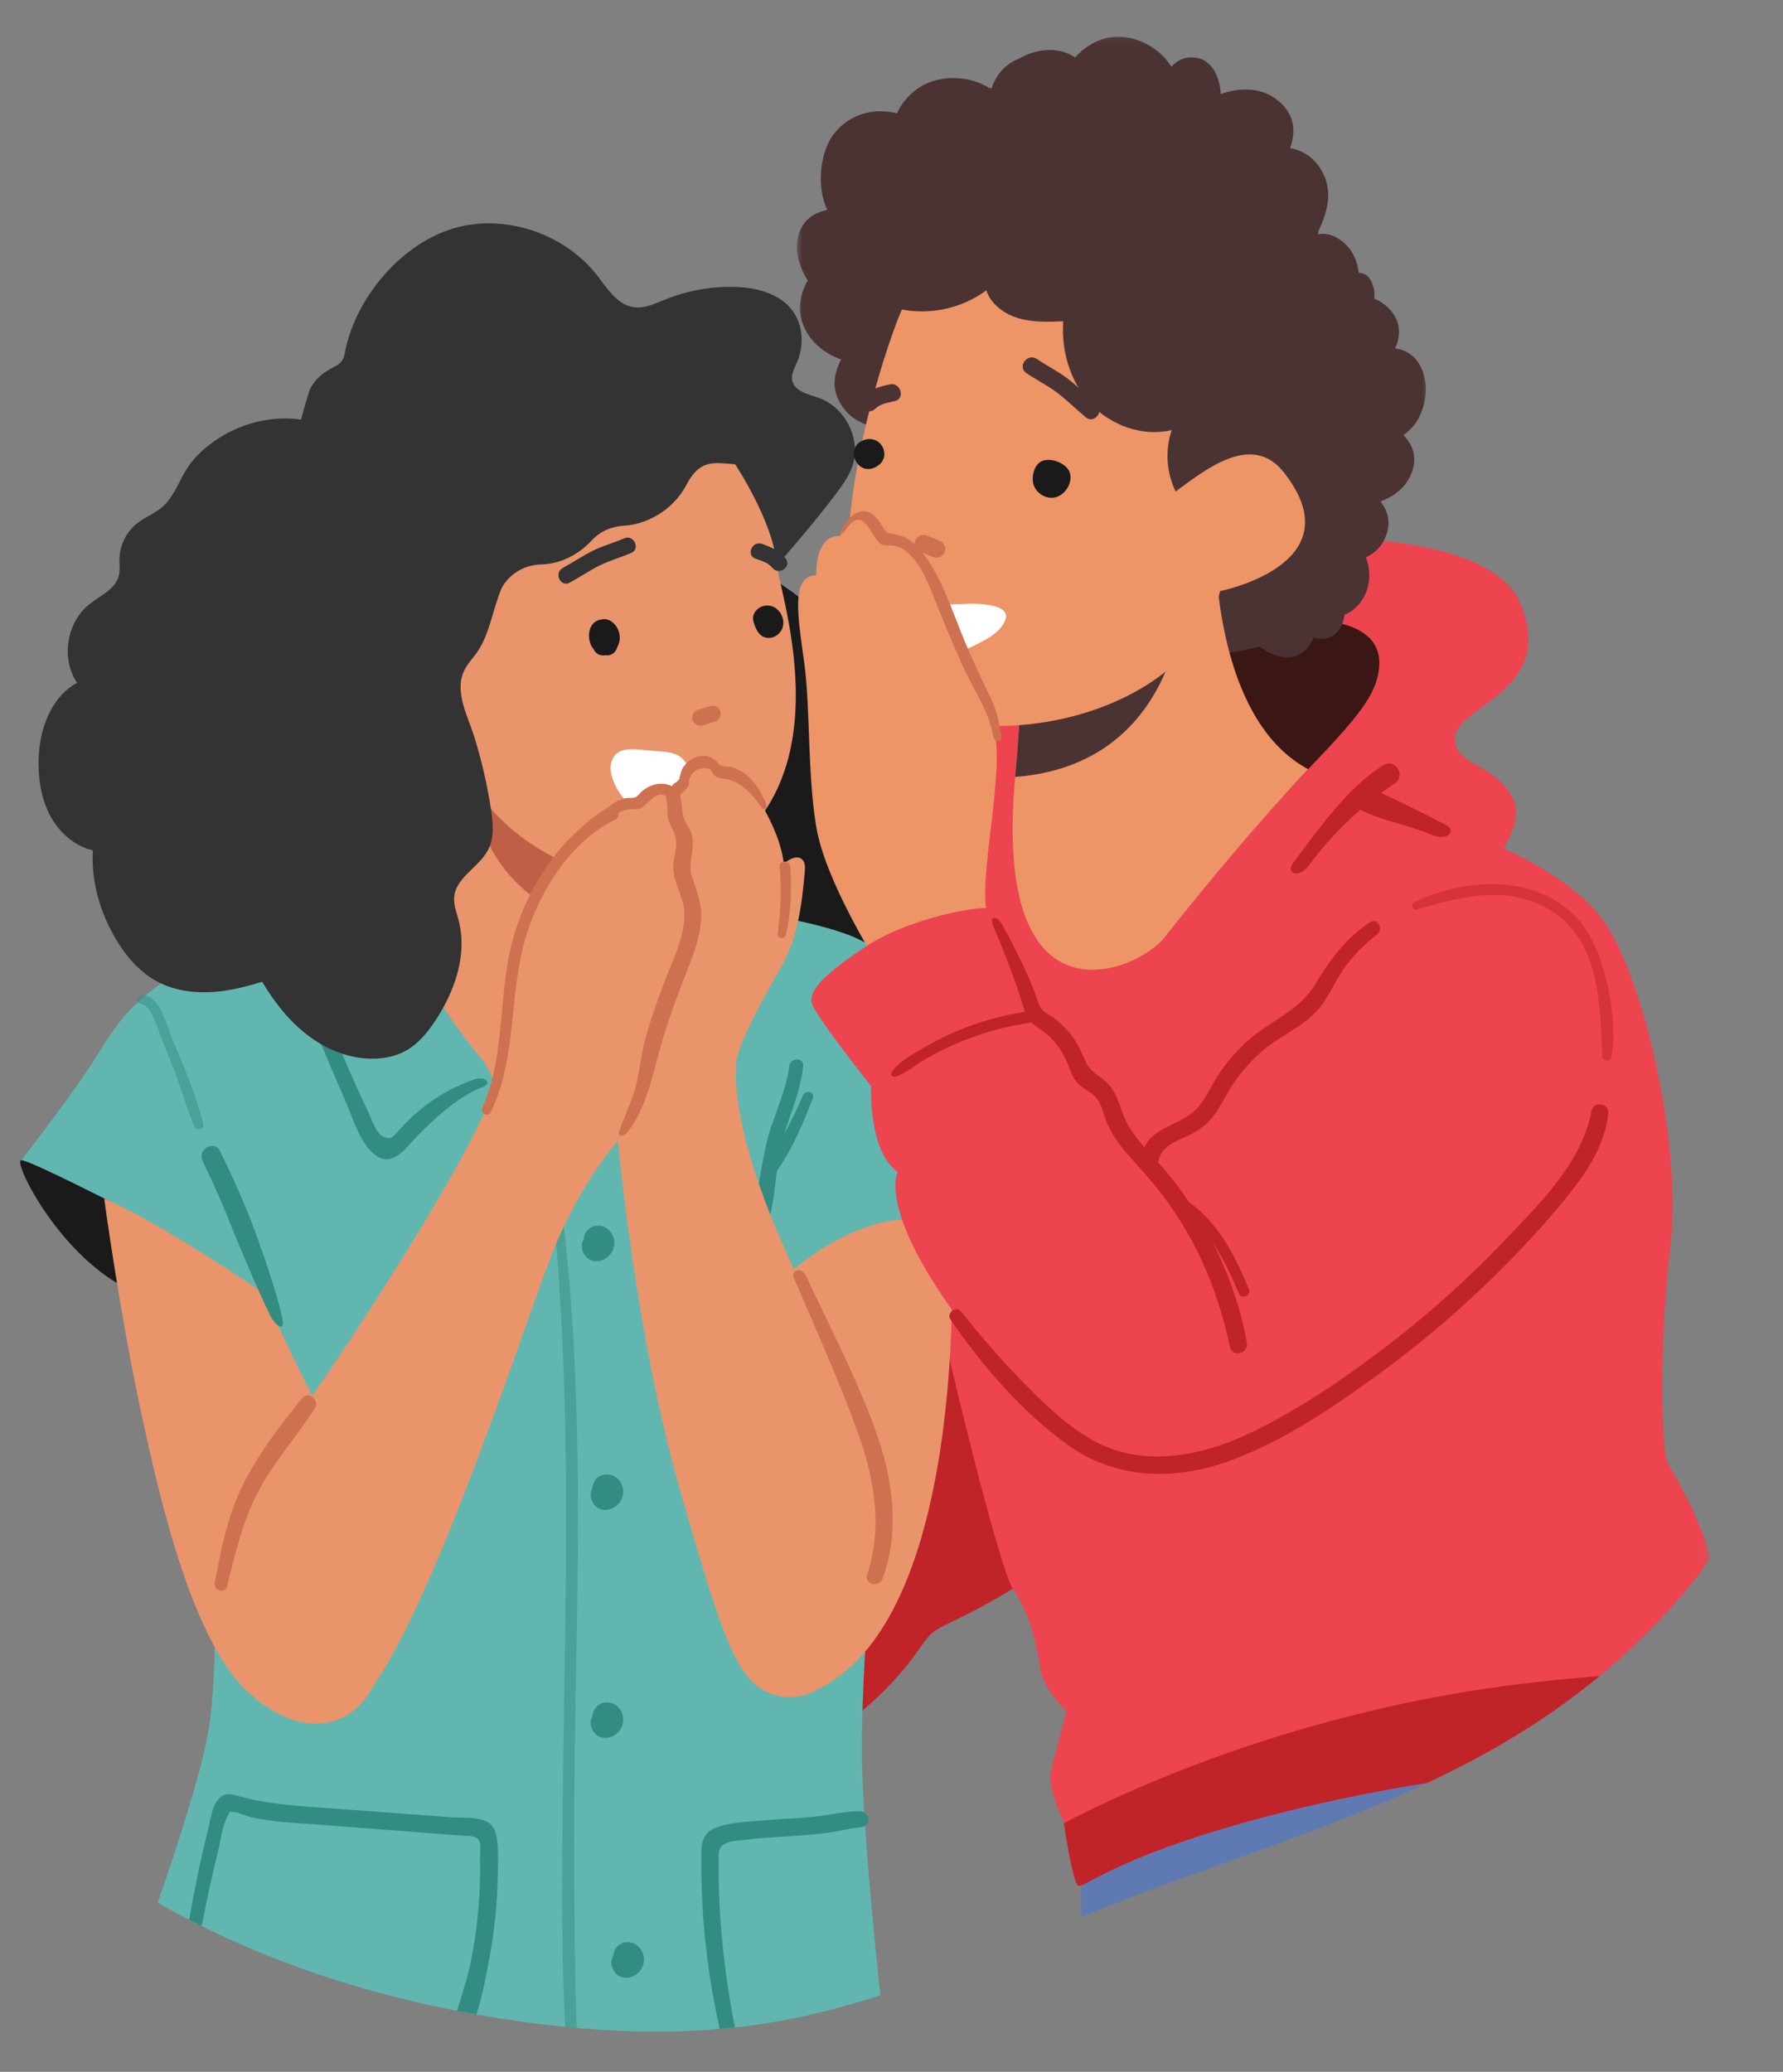 <svg width="210" height="244" viewBox="0 0 210 244" fill="none" xmlns="http://www.w3.org/2000/svg">
<rect x="0" y="0" width="210" height="244" fill="#808080" stroke="none"/>
<path d="M130.059 173.84C133.003 164.869 133.784 154.917 130.572 146.039C129.781 143.852 128.703 141.682 126.91 140.2C124.358 138.091 120.772 137.726 117.479 138.063C113.435 138.476 109.536 139.799 105.796 141.394C97.544 144.909 89.832 149.831 83.603 156.283C77.377 162.734 72.674 170.755 70.677 179.499C70.092 182.063 69.736 184.703 69.936 187.325C70.154 190.205 71.033 192.998 72.135 195.667C73.975 200.131 76.513 204.393 80.127 207.592C81.067 208.425 82.124 209.202 83.354 209.453C84.513 209.688 85.71 209.437 86.849 209.133C95.516 206.817 103.305 201.349 108.422 193.983C108.797 193.442 109.163 192.888 109.645 192.442C110.26 191.872 111.032 191.509 111.789 191.148C118.863 187.762 125.891 183.54 130.223 177.001L130.059 173.84Z" fill="#C02328"/>
<path d="M194.677 191.613L185.936 186.503L127.35 218.934V225.78C128.694 225.232 130.04 224.693 131.389 224.163C146.939 218.075 163.236 213.508 177.59 204.97C183.809 201.268 189.629 196.794 194.677 191.613Z" fill="#5F7AB3"/>
<mask id="mask0_732_1712" style="mask-type:luminance" maskUnits="userSpaceOnUse" x="108" y="97" width="94" height="126">
<path d="M108.292 97.978H201.452V222.594H108.292V97.978Z" fill="white"/>
</mask>
<g mask="url(#mask0_732_1712)">
<path d="M189.073 108.735C184.54 102.11 173.033 98.275 173.033 98.275L121.074 104.9C121.074 104.9 108.519 139.773 108.868 145.161C109.218 150.548 117.585 184.761 119.331 187.202C121.074 189.643 122.121 193.477 122.467 196.268C122.816 199.058 125.607 201.499 125.607 201.499C125.607 201.499 124.562 205.683 123.864 208.124C123.166 210.565 125.257 214.402 125.257 214.402C125.257 214.402 126.305 221.725 127 222.074C127.699 222.423 131.885 218.237 151.413 213.355C157.174 211.916 162.903 210.809 168.118 209.964C171.347 208.447 174.512 206.799 177.59 204.968C186.834 199.471 195.195 192.264 201.451 183.559C200.117 178.307 196.914 173.239 196.396 172.204C195.7 170.81 195.351 158.605 196.745 146.749C198.141 134.891 193.606 115.363 189.073 108.735Z" fill="#ED4450"/>
</g>
<path d="M180.181 198.187C152.847 201.319 132.025 211.192 125.303 214.711C125.512 216.103 126.39 221.768 127.001 222.075C127.699 222.424 131.885 218.237 151.413 213.355C157.174 211.916 162.903 210.81 168.118 209.964C171.347 208.447 174.513 206.799 177.59 204.968C181.363 202.725 184.987 200.196 188.382 197.398C185.853 197.591 183.127 197.85 180.181 198.187Z" fill="#C02328"/>
<path d="M103.68 81.535C105.53 84.861 107.43 88.765 106.041 92.308C105.447 93.828 104.262 95.2 104.317 96.831C104.34 97.563 104.618 98.258 104.875 98.942C105.953 101.832 106.701 104.9 106.518 107.977C106.335 111.057 105.141 114.158 102.833 116.203C100.525 118.247 97.027 119.043 94.227 117.749C93.171 117.262 91.862 116.523 90.977 117.281C90.62 117.582 90.466 118.053 90.29 118.485C89.659 120.04 88.493 121.46 86.904 122.001C84.285 122.892 81.55 121.225 79.287 119.636C78.109 121.455 75.984 122.491 73.842 122.835C71.703 123.182 69.516 122.925 67.364 122.666C64.408 122.315 61.437 121.959 58.571 121.151C56.726 120.631 54.907 119.909 53.397 118.729C51.448 117.207 50.127 115.008 49.204 112.715C46.278 105.453 47.055 97.235 48.786 89.601C50.073 83.926 51.93 78.229 55.529 73.658C60.92 66.82 69.993 63.248 78.665 64.027C87.569 64.823 94.719 69.776 100.437 76.349C101.788 77.902 102.683 79.744 103.68 81.535Z" fill="#1A1A1A"/>
<path d="M100.848 110.481C93.175 106.992 68.416 104.9 68.416 104.9L42.608 107.975C42.608 107.975 23.433 112.573 19.596 115.363C15.761 118.153 14.365 119.546 11.577 124.079C8.787 128.615 2.509 136.636 2.509 136.636L17.504 150.235L25.176 181.272C25.176 181.272 25.874 196.617 24.478 204.289C23.602 209.119 20.65 218.092 18.584 224.078C30.825 231.111 44.821 235.492 58.816 237.701C69.459 239.382 80.367 239.959 90.991 238.164C95.31 237.435 99.527 236.326 103.683 234.989C102.932 227.927 101.778 216.121 101.546 208.473C101.197 196.966 103.393 175.844 103.393 175.844L110.424 145.852L120.027 148.143C120.027 148.143 114.1 132.799 113.751 128.266C113.402 123.733 108.52 113.969 100.848 110.481Z" fill="#61B7B0"/>
<path d="M94.569 129.002C93.93 130.565 93.161 132.051 92.382 133.528C93.18 130.876 94.322 128.34 94.595 125.543C94.699 124.486 93.089 124.519 92.961 125.543C92.541 128.867 90.843 131.864 90.159 135.131C89.497 138.306 89.005 141.602 88.523 144.807C88.407 145.581 89.518 146.256 89.919 145.396C91 143.086 91.183 140.448 91.503 137.886C93.348 135.331 94.6 132.232 95.746 129.328C96.036 128.594 94.861 128.288 94.569 129.002Z" fill="#338C81"/>
<path d="M23.941 132.355C23.091 128.992 21.685 125.697 20.348 122.503C19.698 120.948 18.881 117.125 16.67 117.22C16.138 117.241 15.951 118.115 16.537 118.205C17.895 118.412 18.558 121.192 18.983 122.206C19.446 123.313 19.892 124.429 20.325 125.549C21.229 127.895 21.949 130.315 22.875 132.647C23.131 133.295 24.119 133.062 23.941 132.355Z" fill="#338C81" fill-opacity="0.5"/>
<path d="M55.855 127.116C53.943 127.8 52.138 128.712 50.498 129.911C49.645 130.533 48.84 131.217 48.09 131.956C47.722 132.319 47.373 132.701 47.017 133.074C46.413 133.708 46.259 134.207 45.395 133.972C44.355 133.691 43.858 131.998 43.429 131.091C42.904 129.982 42.396 128.869 41.892 127.75C40.843 125.414 39.831 123.058 38.817 120.705C38.418 119.777 36.773 120.456 37.167 121.401C38.314 124.15 39.461 126.898 40.667 129.624C41.55 131.621 42.507 135.123 44.566 136.265C46.454 137.31 47.938 135.026 49.099 133.841C51.189 131.713 54.038 129.073 56.835 128.033C58.063 127.577 57.113 126.667 55.855 127.116Z" fill="#338C81"/>
<path d="M67.829 164.121C67.576 156.917 67.079 149.729 66.177 142.574C66.096 141.929 65.075 141.905 65.144 142.574C67.673 168.036 66.308 193.563 66.227 219.089C66.205 225.621 66.217 232.18 66.566 238.705C67.015 238.75 67.464 238.79 67.915 238.831C67.568 226.742 67.545 214.682 67.754 202.586C67.977 189.768 68.285 176.936 67.829 164.121Z" fill="#338C81" fill-opacity="0.5"/>
<path d="M57.339 214.537C56.173 213.932 54.459 214.112 53.191 214.02C51.486 213.894 49.781 213.768 48.078 213.642C44.554 213.383 41.033 213.113 37.509 212.866C34.118 212.628 30.972 212.376 27.707 211.415C25.171 210.669 24.934 213.758 24.492 215.527C23.625 218.997 22.899 222.501 22.288 226.025C22.284 226.051 22.284 226.073 22.281 226.099C22.744 226.336 23.207 226.576 23.675 226.809C23.751 226.719 23.81 226.605 23.839 226.453C24.383 223.601 25 220.763 25.701 217.945C26.005 216.734 26.157 215.176 26.726 214.058C27.106 213.314 26.942 213.31 27.783 213.447C28.362 213.542 28.956 213.865 29.54 214.005C32.126 214.628 34.871 214.67 37.511 214.882C40.351 215.112 43.191 215.323 46.031 215.542C48.874 215.76 51.714 215.979 54.553 216.197C55.206 216.249 56.078 216.107 56.456 216.8C56.686 217.221 56.522 218.218 56.534 218.731C56.565 220.125 56.546 221.521 56.472 222.912C56.33 225.714 55.974 228.502 55.406 231.249C55.014 233.135 54.375 234.97 53.839 236.82C54.594 236.967 55.349 237.107 56.106 237.243C56.835 235.058 57.261 232.688 57.657 230.537C58.217 227.493 58.545 224.401 58.616 221.305C58.652 219.716 58.766 217.978 58.505 216.404C58.374 215.618 58.096 214.929 57.339 214.537Z" fill="#338C81"/>
<path d="M85.461 217.102C86.128 216.772 87.291 216.741 88.004 216.65C89.483 216.463 90.972 216.385 92.459 216.292C93.943 216.197 95.429 216.102 96.906 215.917C97.628 215.826 98.347 215.72 99.062 215.58C99.57 215.48 100.076 215.366 100.589 215.283C101.045 215.209 101.674 215.261 102.035 214.931C102.574 214.437 102.213 213.545 101.605 213.355C101.536 213.333 101.467 213.321 101.396 213.319C99.558 213.262 97.777 213.758 95.959 213.946C93.841 214.164 91.71 214.224 89.588 214.416C87.814 214.575 85.539 214.623 83.92 215.428C82.452 216.159 82.602 217.883 82.597 219.284C82.592 221.49 82.666 223.696 82.83 225.897C83.155 230.292 83.796 234.652 84.772 238.947C85.368 238.897 85.962 238.838 86.553 238.772C86.553 238.767 86.553 238.76 86.553 238.753C85.292 232.332 84.601 225.828 84.639 219.284C84.646 218.343 84.513 217.569 85.461 217.102Z" fill="#338C81"/>
<path d="M71.405 200.495C70.446 200.533 69.843 201.274 69.783 202.083C69.316 202.855 69.655 204.004 70.443 204.456C71.564 205.097 72.965 204.299 73.314 203.142C73.701 201.867 72.799 200.438 71.405 200.495Z" fill="#338C81"/>
<path d="M73.847 228.739C72.887 228.779 72.284 229.52 72.225 230.33C71.757 231.101 72.097 232.251 72.885 232.7C74.006 233.343 75.407 232.545 75.756 231.389C76.143 230.111 75.24 228.684 73.847 228.739Z" fill="#338C81"/>
<path d="M71.405 173.64C70.446 173.678 69.843 174.419 69.783 175.229C69.316 176.001 69.655 177.152 70.443 177.601C71.564 178.245 72.965 177.444 73.314 176.29C73.701 175.013 72.799 173.583 71.405 173.64Z" fill="#338C81"/>
<path d="M70.358 144.348C69.398 144.386 68.798 145.127 68.738 145.937C68.271 146.709 68.61 147.858 69.396 148.309C70.519 148.95 71.918 148.152 72.269 146.996C72.654 145.721 71.754 144.291 70.358 144.348Z" fill="#338C81"/>
<path d="M108.868 148.142C108.868 148.142 118.898 149.836 120.026 148.142C120.724 147.095 112.007 144.308 112.007 144.308L108.868 148.142Z" fill="#1A1A1A"/>
<path d="M112.008 144.308C112.008 144.308 114.807 190.286 96.146 199.032L90.388 152.327C90.385 152.327 101.197 140.471 112.008 144.308Z" fill="#E9946B"/>
<path d="M15.063 142.563C15.063 142.563 3.556 136.636 2.509 136.636C1.464 136.636 6.695 147.445 14.714 151.631C22.735 155.815 15.063 142.563 15.063 142.563Z" fill="#1A1A1A"/>
<path d="M12.273 141.169C12.273 141.169 14.018 154.072 16.459 165.579C18.9 177.088 22.735 193.477 29.36 199.407C35.987 205.334 41.717 203.082 43.908 198.628C46.098 194.176 39.473 169.416 39.473 169.416C39.473 169.416 34.591 160.697 31.105 152.327C31.105 152.327 18.9 143.959 12.273 141.169Z" fill="#E9946B"/>
<path d="M33.31 155.637C32.914 152.953 30.224 145.329 29.198 142.831C28.184 140.361 27.082 137.935 25.9 135.541C25.223 134.176 23.193 135.372 23.858 136.735C25.076 139.236 26.208 141.774 27.227 144.365C28.151 146.723 30.725 152.768 31.879 155.022C32.477 156.188 33.474 156.741 33.31 155.637Z" fill="#338C81"/>
<path d="M100.659 53.753C101.006 50.922 99.227 47.866 96.475 46.876C95.236 46.427 93.6 46.114 93.315 44.841C93.146 44.096 93.567 43.369 93.868 42.673C94.718 40.705 94.616 38.266 93.303 36.537C91.769 34.517 89.003 33.845 86.46 33.788C83.707 33.726 80.948 34.229 78.407 35.253C77.17 35.754 75.886 36.388 74.561 36.167C72.654 35.851 71.519 33.961 70.336 32.444C66.746 27.832 60.425 25.462 54.691 26.581C47.897 27.906 42.004 34.676 40.657 41.343C40.581 41.726 40.517 42.125 40.306 42.45C39.992 42.93 39.429 43.16 38.928 43.435C37.905 43.996 36.841 44.929 36.431 46.047C36.295 46.413 35.426 49.41 35.478 49.419C32.142 48.932 28.663 49.761 25.831 51.566C24.468 52.435 23.112 53.57 22.195 54.914C21.205 56.367 20.685 58.067 19.465 59.378C18.543 60.366 17.18 60.812 16.123 61.655C14.877 62.65 14.105 64.213 14.069 65.806C14.053 66.468 14.157 67.143 13.998 67.784C13.599 69.398 11.8 70.142 10.501 71.182C7.829 73.319 7.172 77.572 9.069 80.419C5.844 82.188 4.526 86.22 4.538 89.895C4.545 92.073 4.93 94.288 5.982 96.193C7.036 98.097 8.815 99.662 10.938 100.144C10.731 103.653 11.709 107.182 13.438 110.245C14.677 112.439 16.359 114.462 18.591 115.635C20.827 116.808 23.463 117.041 25.973 116.744C28.037 116.5 30.007 115.897 31.985 115.289C33.55 114.811 35.217 114.942 36.834 114.465C40.213 113.465 43.345 111.482 45.658 108.82C46.456 107.902 47.892 107.462 48.935 106.823C49.832 106.273 49.303 101.374 50.35 101.217C55.84 100.391 61.475 99.187 65.917 95.927C69.313 93.436 71.763 89.922 74.271 86.552C79.267 79.849 85.018 73.874 90.539 67.668C93.234 64.638 95.877 61.553 98.349 58.302C99.189 57.198 100.03 56.056 100.445 54.736C100.548 54.413 100.616 54.085 100.659 53.753Z" fill="#333333"/>
<path d="M45.989 105.817C50.503 102.593 53.896 75.948 53.896 75.948L72.842 86.399C71.892 89.782 71.444 93.261 70.9 96.74C70.34 100.325 69.663 103.889 69.131 107.48C68.763 109.961 68.172 112.651 69.549 114.931C70.532 116.56 72.123 117.631 73.83 118.412C72.358 124.006 72.743 135.896 65.251 135.87C61.172 135.858 58.286 126.583 56.836 124.842C53.492 120.832 50.74 116.717 45.519 107.43C47.898 107.138 45.108 106.447 45.989 105.817Z" fill="#E9946B"/>
<path d="M54.988 87.165L72.078 89.616C71.603 91.969 71.273 94.355 70.9 96.739C70.34 100.325 69.663 103.889 69.131 107.479C69.086 107.79 69.036 108.104 68.986 108.419C53.829 104.639 54.988 87.165 54.988 87.165Z" fill="#BF5F45"/>
<path d="M91.442 66.243C91.77 69.957 100.368 93.593 81.961 102.305C72.171 106.94 55.444 98.843 53.272 85.989C53.272 85.989 43.697 82.435 47.568 72.476C50.415 65.153 56.603 75.2 56.603 75.2C56.603 75.2 57.605 72.649 58.849 69.724C59.683 67.765 61.604 66.525 63.731 66.475C66.061 66.423 68.198 65.274 69.71 63.628C70.698 62.553 72.083 61.98 73.541 61.907C75.915 61.786 79.187 60.271 80.849 57.094C82.464 54.011 84.148 54.498 86.589 54.679C86.589 54.679 91.01 61.358 91.442 66.243Z" fill="#E9946B"/>
<path d="M72.085 73.248C71.71 72.968 71.297 72.842 70.876 72.951C70.826 72.956 70.777 72.963 70.729 72.973C70.71 72.973 70.694 72.97 70.674 72.975C70.658 72.98 70.646 72.989 70.627 72.994C69.167 73.348 69.048 75.433 69.919 76.463C70.048 76.722 70.228 76.948 70.492 77.071C70.753 77.192 71.052 77.216 71.339 77.161C71.365 77.171 71.389 77.18 71.42 77.183C72.13 77.216 72.555 76.753 72.738 76.126C73.253 75.214 72.971 73.911 72.085 73.248Z" fill="#1A1A1A"/>
<path d="M91.63 71.84C90.901 71.111 89.704 71.141 89.032 71.927C88.973 71.999 88.92 72.075 88.875 72.155C88.716 72.409 88.65 72.716 88.707 73.031C88.711 73.067 88.719 73.105 88.728 73.141C88.73 73.153 88.73 73.162 88.733 73.174C88.897 73.713 89.075 74.259 89.474 74.677C90.241 75.482 91.497 75.15 92.019 74.252C92.473 73.471 92.249 72.459 91.63 71.84Z" fill="#1A1A1A"/>
<path d="M84.85 83.784C84.701 83.292 84.154 82.991 83.66 83.145C83.174 83.295 82.687 83.447 82.2 83.599C81.709 83.751 81.414 84.292 81.561 84.788C81.711 85.28 82.257 85.581 82.751 85.427C83.238 85.275 83.725 85.123 84.211 84.974C84.703 84.819 84.997 84.28 84.85 83.784Z" fill="#CE7151"/>
<path d="M73.512 63.403C72.289 63.935 70.995 64.274 69.801 64.875C68.59 65.483 67.457 66.245 66.27 66.9C65.201 67.492 66.03 69.211 67.11 68.615C68.295 67.96 69.425 67.195 70.639 66.589C71.835 65.993 73.127 65.651 74.35 65.117C75.476 64.626 74.638 62.909 73.512 63.403Z" fill="#333333"/>
<path d="M92.525 65.773C91.779 64.84 90.846 64.448 89.754 64.052C88.607 63.634 87.823 65.374 88.982 65.794C89.706 66.058 90.468 66.25 90.967 66.875C91.734 67.832 93.294 66.735 92.525 65.773Z" fill="#333333"/>
<path d="M80.265 89.247C80.066 89.076 79.838 88.934 79.584 88.829C79.004 88.592 78.368 88.54 77.743 88.487C76.915 88.419 76.086 88.352 75.257 88.283C74.341 88.207 73.317 88.165 72.619 88.763C72.171 89.148 71.943 89.746 71.919 90.335C71.893 90.924 72.052 91.508 72.273 92.054C72.717 93.146 73.419 94.127 74.303 94.903C75.357 95.829 76.236 96.271 77.618 95.692C78.974 95.124 81.31 93.41 81.32 91.757C81.327 90.826 80.971 89.855 80.265 89.247Z" fill="white"/>
<path d="M58.811 69.943C58.713 70.218 58.623 70.491 58.533 70.757C57.849 72.813 57.438 75.015 56.182 76.826C55.669 77.565 55.021 78.223 54.643 79.039C53.501 81.495 55.125 84.403 55.857 86.757C56.723 89.552 57.383 92.408 57.825 95.3C58.07 96.903 58.229 98.627 57.493 100.073C56.438 102.136 53.717 103.307 53.496 105.613C53.406 106.551 53.774 107.46 54.014 108.37C55.075 112.404 53.58 116.721 51.276 120.2C50.35 121.596 49.258 122.937 47.795 123.749C46.686 124.364 45.413 124.642 44.148 124.68C41.303 124.766 38.504 123.647 36.241 121.923C33.978 120.197 32.211 117.894 30.763 115.443C25.586 106.677 24.408 95.652 27.612 85.987C30.815 76.323 38.349 68.188 47.738 64.251C51.63 62.617 55.968 61.679 60.09 62.586C61.658 62.931 63.436 64.386 61.969 66.006C61.351 66.689 60.444 67.084 59.872 67.827C59.4 68.437 59.079 69.195 58.811 69.943Z" fill="#333333"/>
<path d="M25.874 189.992C25.874 189.992 26.223 178.832 33.197 169.417C40.171 159.999 56.909 134.195 58.303 127.568C59.699 120.943 59.699 112.922 61.442 108.389C63.185 103.856 73.647 92.347 75.39 94.439C75.922 93.926 76.347 93.396 77.045 93.154C77.743 92.912 78.627 93.04 79.044 93.648C79.161 92.897 79.826 92.268 80.583 92.195C80.583 91.406 80.935 90.601 81.585 90.157C82.236 89.713 83.186 89.699 83.787 90.209C84.048 90.433 84.247 90.744 84.565 90.874C84.976 91.045 85.437 90.858 85.881 90.827C87.249 90.734 88.217 92.092 88.897 93.284C90.409 95.939 91.953 98.684 92.316 101.716C92.936 101.192 93.878 100.664 94.474 101.215C94.847 101.56 94.833 102.144 94.788 102.65C94.46 106.387 93.987 110.22 92.204 113.518C91.1 115.555 86.232 123.602 86.724 125.868C86.724 125.868 85.852 132.101 92.131 146.4C98.406 160.697 105.38 173.95 103.638 184.761C101.895 195.57 96.663 200.801 91.781 199.756C86.9 198.709 85.33 193.653 80.099 175.519C74.868 157.385 72.776 134.369 72.776 134.369C72.776 134.369 68.243 139.251 64.755 148.319C61.269 157.385 47.667 199.58 40.344 202.021C33.021 204.462 28.139 199.929 25.874 189.992Z" fill="#E9946B"/>
<path d="M93.08 102.073C93.023 101.263 91.739 101.275 91.822 102.073C92.095 104.744 91.933 107.339 91.594 109.994C91.525 110.54 92.422 110.647 92.546 110.125C93.173 107.489 93.27 104.768 93.08 102.073Z" fill="#CE7151"/>
<path d="M90.271 94.884C90.214 94.49 90 94.126 89.827 93.773C89.252 92.597 88.295 91.282 87.075 90.717C86.769 90.572 86.232 90.282 85.888 90.308C85.47 90.341 85.076 90.256 84.705 90.049C84.586 89.897 84.47 89.748 84.354 89.596C83.907 89.292 83.667 89.085 83.114 89.028C82.107 88.924 81.105 89.47 80.523 90.275C80.186 90.743 80.165 91.182 80.006 91.702C79.897 92.054 79.479 92.146 79.234 92.441C79.194 92.488 79.163 92.538 79.13 92.588C78.03 92.046 76.767 92.296 75.703 93.106C75.444 93.303 75.147 93.744 74.884 93.877C74.585 94.029 74.11 93.925 73.761 93.989C72.915 94.141 72.232 94.556 71.591 95.121C70.351 95.85 69.247 96.681 68.269 97.65C64.617 100.785 61.995 105.444 60.63 109.844C58.545 116.559 59.697 123.932 56.811 130.44C56.522 131.091 57.464 131.67 57.785 131.008C60.623 125.164 60.065 118.663 61.387 112.453C62.7 106.279 66.661 99.346 72.5 96.503C72.832 96.342 72.904 96.04 72.82 95.772C72.842 95.758 72.866 95.741 72.887 95.727C72.934 95.698 72.975 95.663 73.01 95.627C73.395 95.447 73.804 95.33 74.255 95.297C74.601 95.271 74.988 95.383 75.323 95.245C76.385 94.813 77.144 92.996 78.469 93.766C78.431 93.903 78.427 94.055 78.474 94.229C78.664 94.894 78.562 95.558 78.664 96.23C78.769 96.907 79.07 97.342 79.336 97.945C80.122 99.719 79.087 100.958 79.334 102.706C79.581 104.451 80.592 105.823 80.609 107.664C80.626 109.551 79.966 111.392 79.263 113.118C77.987 116.243 76.836 119.308 75.943 122.571C75.494 124.207 75.233 127.004 74.694 128.614C74.126 130.31 73.557 131.476 72.951 133.147C72.661 133.947 73.431 133.947 73.97 133.252C76.031 130.602 76.822 126.855 77.691 123.675C78.695 120.009 80.03 116.601 81.4 113.068C82.031 111.439 82.53 109.73 82.585 107.975C82.642 106.182 82.015 104.843 81.483 103.192C80.946 101.528 81.962 99.923 81.452 98.201C81.26 97.551 80.818 97.052 80.569 96.442C80.229 95.606 80.4 94.635 80.129 93.77C80.129 93.768 80.127 93.763 80.125 93.761C80.044 93.514 80.552 93.222 80.666 93.082C80.792 92.927 81.07 92.635 81.136 92.453C81.162 92.376 81.155 92.293 81.155 92.213C81.136 91.078 82.112 90.408 83.166 90.484C83.356 90.498 83.553 90.539 83.694 90.669C83.834 90.797 83.893 90.992 83.997 91.149C84.259 91.536 84.779 91.65 85.211 91.693C87.165 91.878 88.556 93.509 89.637 94.996C89.908 95.368 90.292 95.535 90.285 95.05C90.285 95.003 90.28 94.946 90.271 94.884Z" fill="#CE7151"/>
<path d="M103.163 168.583C101.033 162.571 97.606 156.01 94.921 150.235C94.431 149.188 93.076 149.551 93.524 150.584C95.915 156.081 98.919 162.894 100.971 168.526C102.965 174 104.005 179.784 102.139 185.447C101.759 186.599 103.521 187.048 103.937 185.944C106.052 180.302 105.129 174.13 103.163 168.583Z" fill="#CE7151"/>
<path d="M35.593 164.655C33.057 167.768 30.386 171.268 28.607 174.875C26.819 178.501 26.029 182.452 25.293 186.394C25.117 187.339 26.515 187.754 26.75 186.797C27.686 182.989 28.603 179.083 30.452 175.597C32.307 172.097 34.992 169.152 37.108 165.823C37.685 164.919 36.294 163.795 35.593 164.655Z" fill="#CE7151"/>
<path d="M172.862 105.012C172.862 105.012 180.278 98.252 178.179 94.001C176.08 89.751 170.815 90.164 171.419 86.586C172.019 83.007 183.358 81.236 179.022 70.983C174.686 60.727 143.031 62.328 131.023 66.801C119.013 71.275 111.186 80.569 112.357 95.485C113.321 107.769 120.77 116.163 126.241 118.381C131.712 120.601 164.081 99.964 164.081 99.964L172.862 105.012Z" fill="#ED4450"/>
<path d="M152.7 73.046C152.7 73.046 164.672 71.98 162.094 80.255C160.683 84.781 153.951 90.086 143.496 102.02C133.039 113.955 132.88 90.492 132.88 90.492L134.946 71.79L152.7 73.046Z" fill="#3A1714"/>
<mask id="mask1_732_1712" style="mask-type:luminance" maskUnits="userSpaceOnUse" x="93" y="4" width="76" height="74">
<path d="M93.702 4.078H168.471V77.919H93.702V4.078Z" fill="white"/>
</mask>
<g mask="url(#mask1_732_1712)">
<path d="M167.183 49.046C167.988 47.408 168.209 45.354 167.518 43.623C166.853 41.954 165.668 41.222 164.319 41.03C164.92 39.674 165.039 38.223 163.987 36.803C163.429 36.048 162.69 35.523 161.871 35.193C161.94 34.486 161.821 33.752 161.437 32.995C161.147 32.422 160.599 32.144 160.031 32.123C159.867 30.71 159.288 29.402 158.179 28.497C157.134 27.642 156.12 27.412 155.242 27.602C155.253 27.476 155.277 27.36 155.284 27.229C156.229 25.211 156.889 23.007 156.044 20.899C155.208 18.811 153.674 17.762 151.943 17.432C152.696 15.373 152.485 13.217 150.146 11.564C148.353 10.296 145.931 10.294 143.78 11.087C143.773 10.907 143.758 10.721 143.735 10.527C143.509 8.76 142.59 7.031 140.833 6.794C139.596 6.628 138.651 7.074 137.969 7.87C136.616 5.678 133.906 4.165 131.285 4.341C129.502 4.46 127.842 5.405 126.628 6.765C124.662 5.469 122.145 5.69 120.075 6.884C118.405 7.504 117.318 8.815 116.777 10.425C116.739 10.413 116.705 10.396 116.667 10.387C116.61 10.37 116.553 10.36 116.496 10.346C114.355 9.012 111.396 8.855 109.209 9.802C107.654 10.477 106.291 11.852 105.647 13.355C103.026 12.673 100.157 13.345 98.255 15.71C96.595 17.774 96.116 21.991 97.434 24.705C96.384 24.995 95.344 25.327 94.577 26.512C93.34 28.424 93.848 30.81 94.912 32.667C94.983 32.79 95.061 32.907 95.137 33.028C94.399 34.319 94.033 35.822 94.306 37.252C94.774 39.712 96.821 41.578 99.065 42.326C98.201 44.06 97.835 45.86 99.205 47.866C100.485 49.74 102.643 50.447 104.74 50.495C105.182 50.986 105.64 51.464 106.07 51.943C107.511 53.563 108.981 55.154 110.479 56.709C116.461 62.918 122.938 68.605 130.031 73.252C131.235 74.041 132.456 74.8 133.693 75.525C135.697 76.698 137.917 77.956 140.045 77.087C142.951 77.258 145.637 76.812 148.367 76.152C148.396 76.173 148.422 76.197 148.45 76.216C151.58 78.441 153.765 77.341 154.752 75.059C155.341 75.278 155.961 75.311 156.588 75.062C157.678 74.629 158.205 73.552 158.362 72.395C159.67 71.892 160.705 70.628 161.097 69.151C161.418 67.941 161.278 66.756 160.881 65.632C161.81 65.224 162.612 64.497 163.104 63.417C163.93 61.605 163.481 60.245 162.603 59.06C163.887 58.573 165.041 57.763 165.68 56.799C167.133 54.605 166.654 52.572 165.291 51.252C166.017 50.711 166.673 50.089 167.183 49.046Z" fill="#4B3333"/>
</g>
<path d="M137.095 110.466C147.538 97.288 154.075 90.596 154.075 90.596C149.098 87.913 146.324 82.499 144.805 76.852C144.206 74.623 143.8 72.367 143.525 70.225C142.708 63.731 143.121 58.331 143.121 58.331L121.812 67.214L119.715 68.086C119.715 68.086 119.796 68.751 119.92 69.881C119.958 70.275 120.003 70.721 120.06 71.22C120.069 71.246 120.074 71.279 120.067 71.315C120.093 71.526 120.11 71.745 120.126 71.973C120.133 72.044 120.138 72.113 120.136 72.184L120.138 72.236C120.205 73.284 120.243 74.331 120.262 75.38C120.34 78.719 120.24 82.074 120.034 85.408C119.91 87.45 119.753 89.483 119.568 91.501C116.795 121.771 133.979 114.401 137.095 110.466Z" fill="#ED9567"/>
<path d="M119.568 91.501C129.974 90.693 134.927 84.603 137.275 79.103C137.529 78.5 137.755 77.909 137.957 77.337C139.351 73.271 139.405 69.921 139.405 69.921L126.462 70.788L123.133 71.013L120.06 71.22C120.069 71.246 120.074 71.279 120.067 71.315C120.093 71.526 120.11 71.745 120.126 71.972C120.133 72.044 120.138 72.113 120.136 72.184L120.138 72.236C120.174 72.806 120.186 73.378 120.207 73.948C120.217 74.44 120.219 74.933 120.214 75.427C120.2 78.747 119.915 82.09 119.727 85.424C119.822 85.424 119.929 85.417 120.034 85.408C119.913 87.45 119.754 89.482 119.568 91.501Z" fill="#4B3333"/>
<path d="M109.135 84.225C112.183 85.274 115.888 85.68 119.727 85.424C119.822 85.424 119.929 85.417 120.034 85.407C126.143 84.956 132.574 82.862 137.275 79.103C137.983 78.545 138.65 77.944 139.263 77.313C141.207 75.316 142.699 72.958 143.527 70.225C143.598 70.025 143.653 69.819 143.708 69.61C143.708 69.61 159.757 66.454 151.19 55.605C147.367 50.775 141.73 55.526 138.462 57.884C137.377 55.654 137.204 53.002 138.002 50.654C134.587 51.468 130.826 50.112 128.435 47.545C126.044 44.971 124.98 41.329 125.227 37.838C123.477 37.907 121.679 37.976 120 37.489C118.312 37.005 116.721 35.858 116.166 34.198C113.364 36.271 109.669 37.119 106.235 36.452C105.898 37.121 104.806 39.954 103.609 43.95C103.36 44.808 103.096 45.722 102.835 46.686C102.548 47.74 102.263 48.849 101.992 50.001C101.847 50.613 101.709 51.233 101.574 51.86C101.403 52.625 101.251 53.396 101.101 54.175C98.808 66.231 98.637 80.58 109.135 84.225Z" fill="#ED9567"/>
<path d="M121.713 55.708C121.594 56.218 121.608 56.76 121.76 57.168C122.1 58.089 123.104 58.723 124.078 58.612C125.301 58.472 126.289 57.071 126.051 55.853C125.814 54.618 123.857 53.846 122.77 54.278C122.214 54.499 121.862 55.078 121.713 55.708Z" fill="#1A1A1A"/>
<path d="M100.864 54.423C100.344 53.577 100.455 52.316 101.688 51.844C103.813 51.029 105.233 53.945 103.11 55.016C102.12 55.515 101.284 55.104 100.864 54.423Z" fill="#1A1A1A"/>
<path d="M107.805 63.638C108.012 63.123 108.634 62.852 109.154 63.066C109.664 63.275 110.177 63.486 110.688 63.695C111.205 63.909 111.474 64.519 111.265 65.039C111.056 65.554 110.434 65.825 109.914 65.611C109.403 65.402 108.892 65.191 108.38 64.982C107.862 64.768 107.596 64.158 107.805 63.638Z" fill="#CE7151"/>
<path d="M122.125 42.281C123.32 43.1 124.63 43.727 125.777 44.613C126.943 45.511 127.993 46.553 129.123 47.496C130.142 48.343 128.9 49.998 127.874 49.141C126.744 48.201 125.697 47.154 124.528 46.261C123.377 45.38 122.068 44.748 120.874 43.929C119.777 43.174 121.026 41.526 122.125 42.281Z" fill="#4B3333"/>
<path d="M101.557 46.746C102.486 45.846 103.545 45.547 104.775 45.267C106.069 44.975 106.681 46.946 105.376 47.242C104.561 47.428 103.711 47.534 103.089 48.138C102.137 49.061 100.603 47.675 101.557 46.746Z" fill="#4B3333"/>
<path d="M110.694 71.405C111.692 71.075 112.903 71.179 113.883 71.115C114.857 71.053 115.838 71.12 116.795 71.314C117.692 71.497 118.846 71.941 118.397 73.031C117.93 74.174 116.913 74.872 115.876 75.444C114.94 75.957 113.976 76.458 112.927 76.657C111.072 77.004 109.184 76.132 108.93 74.102C108.84 73.373 109.092 72.609 109.597 72.077C109.906 71.751 110.281 71.54 110.694 71.405Z" fill="white"/>
<path d="M152.368 101.545C155.37 97.554 158.687 92.776 162.909 90.117C164.295 89.243 165.642 91.342 164.284 92.249C163.737 92.615 163.203 92.997 162.676 93.386C165.217 94.59 167.753 95.808 170.236 97.129C171.754 97.936 170.279 99.021 168.733 98.356C165.803 97.095 163.196 96.818 160.33 95.419C160.29 95.4 160.261 95.374 160.225 95.355C157.955 97.328 155.909 99.543 154.104 101.985C153.035 103.428 151.292 102.977 152.368 101.545Z" fill="#C02328"/>
<path d="M103.115 113.095C103.115 113.095 97.186 103.68 96.141 97.402C95.094 91.126 95.443 83.454 94.745 78.223C94.047 72.992 93.002 67.76 96.141 67.76C96.141 67.76 95.875 62.997 98.972 63.111C98.972 63.111 100.325 60.088 102.068 61.136C103.813 62.18 104.16 63.577 104.16 63.577C104.16 63.577 106.746 61.853 109.638 67.77C112.53 73.69 115.669 81.013 117.063 85.895C118.457 90.777 114.971 104.378 116.365 107.864C117.761 111.352 103.115 113.095 103.115 113.095Z" fill="#ED9567"/>
<path d="M121.423 119.197C121.423 119.197 117.586 107.341 116.541 106.992C115.494 106.643 107.126 108.04 101.895 111.528C96.664 115.014 95.268 116.756 95.617 118.153C95.966 119.547 102.591 127.917 102.591 127.917C102.591 127.917 102.244 135.589 105.73 138.03C105.73 138.03 102.94 142.912 115.145 158.256C127.35 173.6 131.885 173.251 142.345 170.461C152.807 167.671 181.751 143.61 186.633 136.287C191.515 128.964 190.47 119.547 188.725 114.315C186.982 109.087 182.449 102.459 171.987 104.202C161.524 105.948 155.422 114.142 154.726 116.234C154.028 118.326 151.587 120.42 149.146 122.512C146.705 124.604 141.474 131.927 139.731 132.625C137.986 133.321 134.5 134.019 134.849 136.46C134.849 136.46 131.71 133.321 131.012 131.927C130.313 130.534 131.012 127.394 127.526 127.394C127.526 127.394 125.085 120.418 121.423 119.197Z" fill="#ED4450"/>
<path d="M161.334 108.621C158.449 110.552 156.656 113.035 154.885 115.961C152.993 119.088 149.583 120.223 146.945 122.583C145.748 123.654 144.684 124.872 143.756 126.183C142.799 127.532 142.177 129.182 141.089 130.429C139.308 132.464 135.951 132.599 134.792 135.111C134.151 134.373 133.543 133.613 133.023 132.792C131.954 131.106 131.814 128.821 130.297 127.437C129.205 126.437 128.404 126.292 127.742 124.777C127.345 123.873 126.963 123.001 126.379 122.192C125.783 121.363 125.08 120.622 124.27 119.998C123.783 119.622 123.028 119.297 122.66 118.803C122.261 118.267 122.071 117.364 121.829 116.752C120.725 113.983 119.331 111.176 117.935 108.735C117.424 107.842 116.498 107.911 116.916 108.892C119.678 115.362 120.469 118.528 120.725 119.157C117.959 119.601 115.261 120.344 112.666 121.444C111.272 122.035 109.919 122.726 108.617 123.502C107.378 124.241 105.785 125.055 105.008 126.309C104.851 126.566 105.113 126.896 105.395 126.815C106.703 126.437 107.822 125.411 108.997 124.73C110.377 123.93 111.813 123.229 113.293 122.626C115.931 121.553 118.688 120.824 121.504 120.425C122.1 121.035 122.948 121.451 123.556 122.021C124.548 122.951 125.268 124.063 125.766 125.324C126.103 126.178 126.346 127.014 127.039 127.67C127.922 128.503 128.981 128.757 129.535 129.937C129.983 130.897 130.192 131.944 130.679 132.896C131.686 134.869 133.286 136.47 134.744 138.108C136.437 140.012 137.957 142.055 139.287 144.227C142.027 148.708 143.758 153.54 144.879 158.65C145.164 159.949 147.073 159.384 146.85 158.109C146.135 154.046 144.724 150.066 142.853 146.374C144.102 148.228 145.057 150.311 145.945 152.391C146.228 153.049 147.384 152.571 147.116 151.897C145.532 147.946 143.532 144.082 140.047 141.58C139.37 140.575 138.655 139.595 137.902 138.645C137.42 138.037 136.9 137.453 136.373 136.871C136.409 136.8 136.44 136.721 136.459 136.631C136.853 134.919 138.598 134.382 140.016 133.708C141.232 133.126 142.224 132.385 143.027 131.288C143.912 130.08 144.523 128.695 145.37 127.458C146.337 126.043 147.51 124.761 148.818 123.657C151.072 121.752 153.959 120.748 155.728 118.297C156.623 117.058 157.241 115.647 158.084 114.375C159.181 112.722 160.601 111.264 162.173 110.055C162.992 109.424 162.246 108.013 161.334 108.621Z" fill="#C02328"/>
<path d="M187.461 130.782C186.343 136.859 181.492 141.591 177.381 145.91C173.11 150.403 168.491 154.577 163.573 158.351C158.656 162.124 153.418 165.716 147.854 168.478C142.036 171.363 134.958 172.992 128.927 169.744C125.702 168.008 123.005 165.329 120.454 162.743C117.864 160.117 115.473 157.31 113.172 154.428C112.621 153.737 111.438 154.646 111.939 155.38C115.71 160.889 120.416 166.346 125.878 170.242C131.482 174.243 138.382 174.367 144.713 172.082C151.026 169.805 156.83 165.871 162.225 161.943C167.708 157.954 172.863 153.521 177.607 148.679C180.243 145.991 182.805 143.194 185.122 140.226C187.243 137.514 189.076 134.539 189.427 131.048C189.539 129.932 187.665 129.673 187.461 130.782Z" fill="#C02328"/>
<path d="M188.847 114.18C188.002 111.276 186.705 108.59 184.226 106.748C179.145 102.972 171.988 103.67 166.548 106.259C166.066 106.487 166.406 107.268 166.909 107.114C172.275 105.487 178.15 104.072 183.153 107.553C188.432 111.229 188.496 118.649 188.707 124.388C188.729 124.975 189.674 125.169 189.783 124.533C190.362 121.164 189.795 117.436 188.847 114.18Z" fill="#C02328" fill-opacity="0.5"/>
<path d="M117.935 86.766C117.723 85.118 117.336 83.497 116.61 82.02C115.731 80.229 114.888 78.422 114.081 76.599C112.559 73.165 111.459 69.347 109.427 66.167C108.719 65.061 107.862 63.945 106.677 63.328C106.157 63.054 105.666 63 105.105 62.872C104.421 62.717 104.49 62.836 104.075 62.226C103.899 61.967 103.764 61.679 103.576 61.425C101.999 59.291 100.301 60.176 99.105 62.356C98.767 62.969 99.207 63.014 99.589 62.439C101.531 59.514 102.384 62.603 103.381 63.731C104.096 64.538 104.379 64.068 105.426 64.306C108.097 64.906 109.519 69.197 110.4 71.379C111.367 73.775 112.359 76.159 113.428 78.51C114.589 81.07 116.553 83.893 116.961 86.681C117.07 87.439 118.034 87.536 117.935 86.766Z" fill="#CE7151"/>
</svg>
